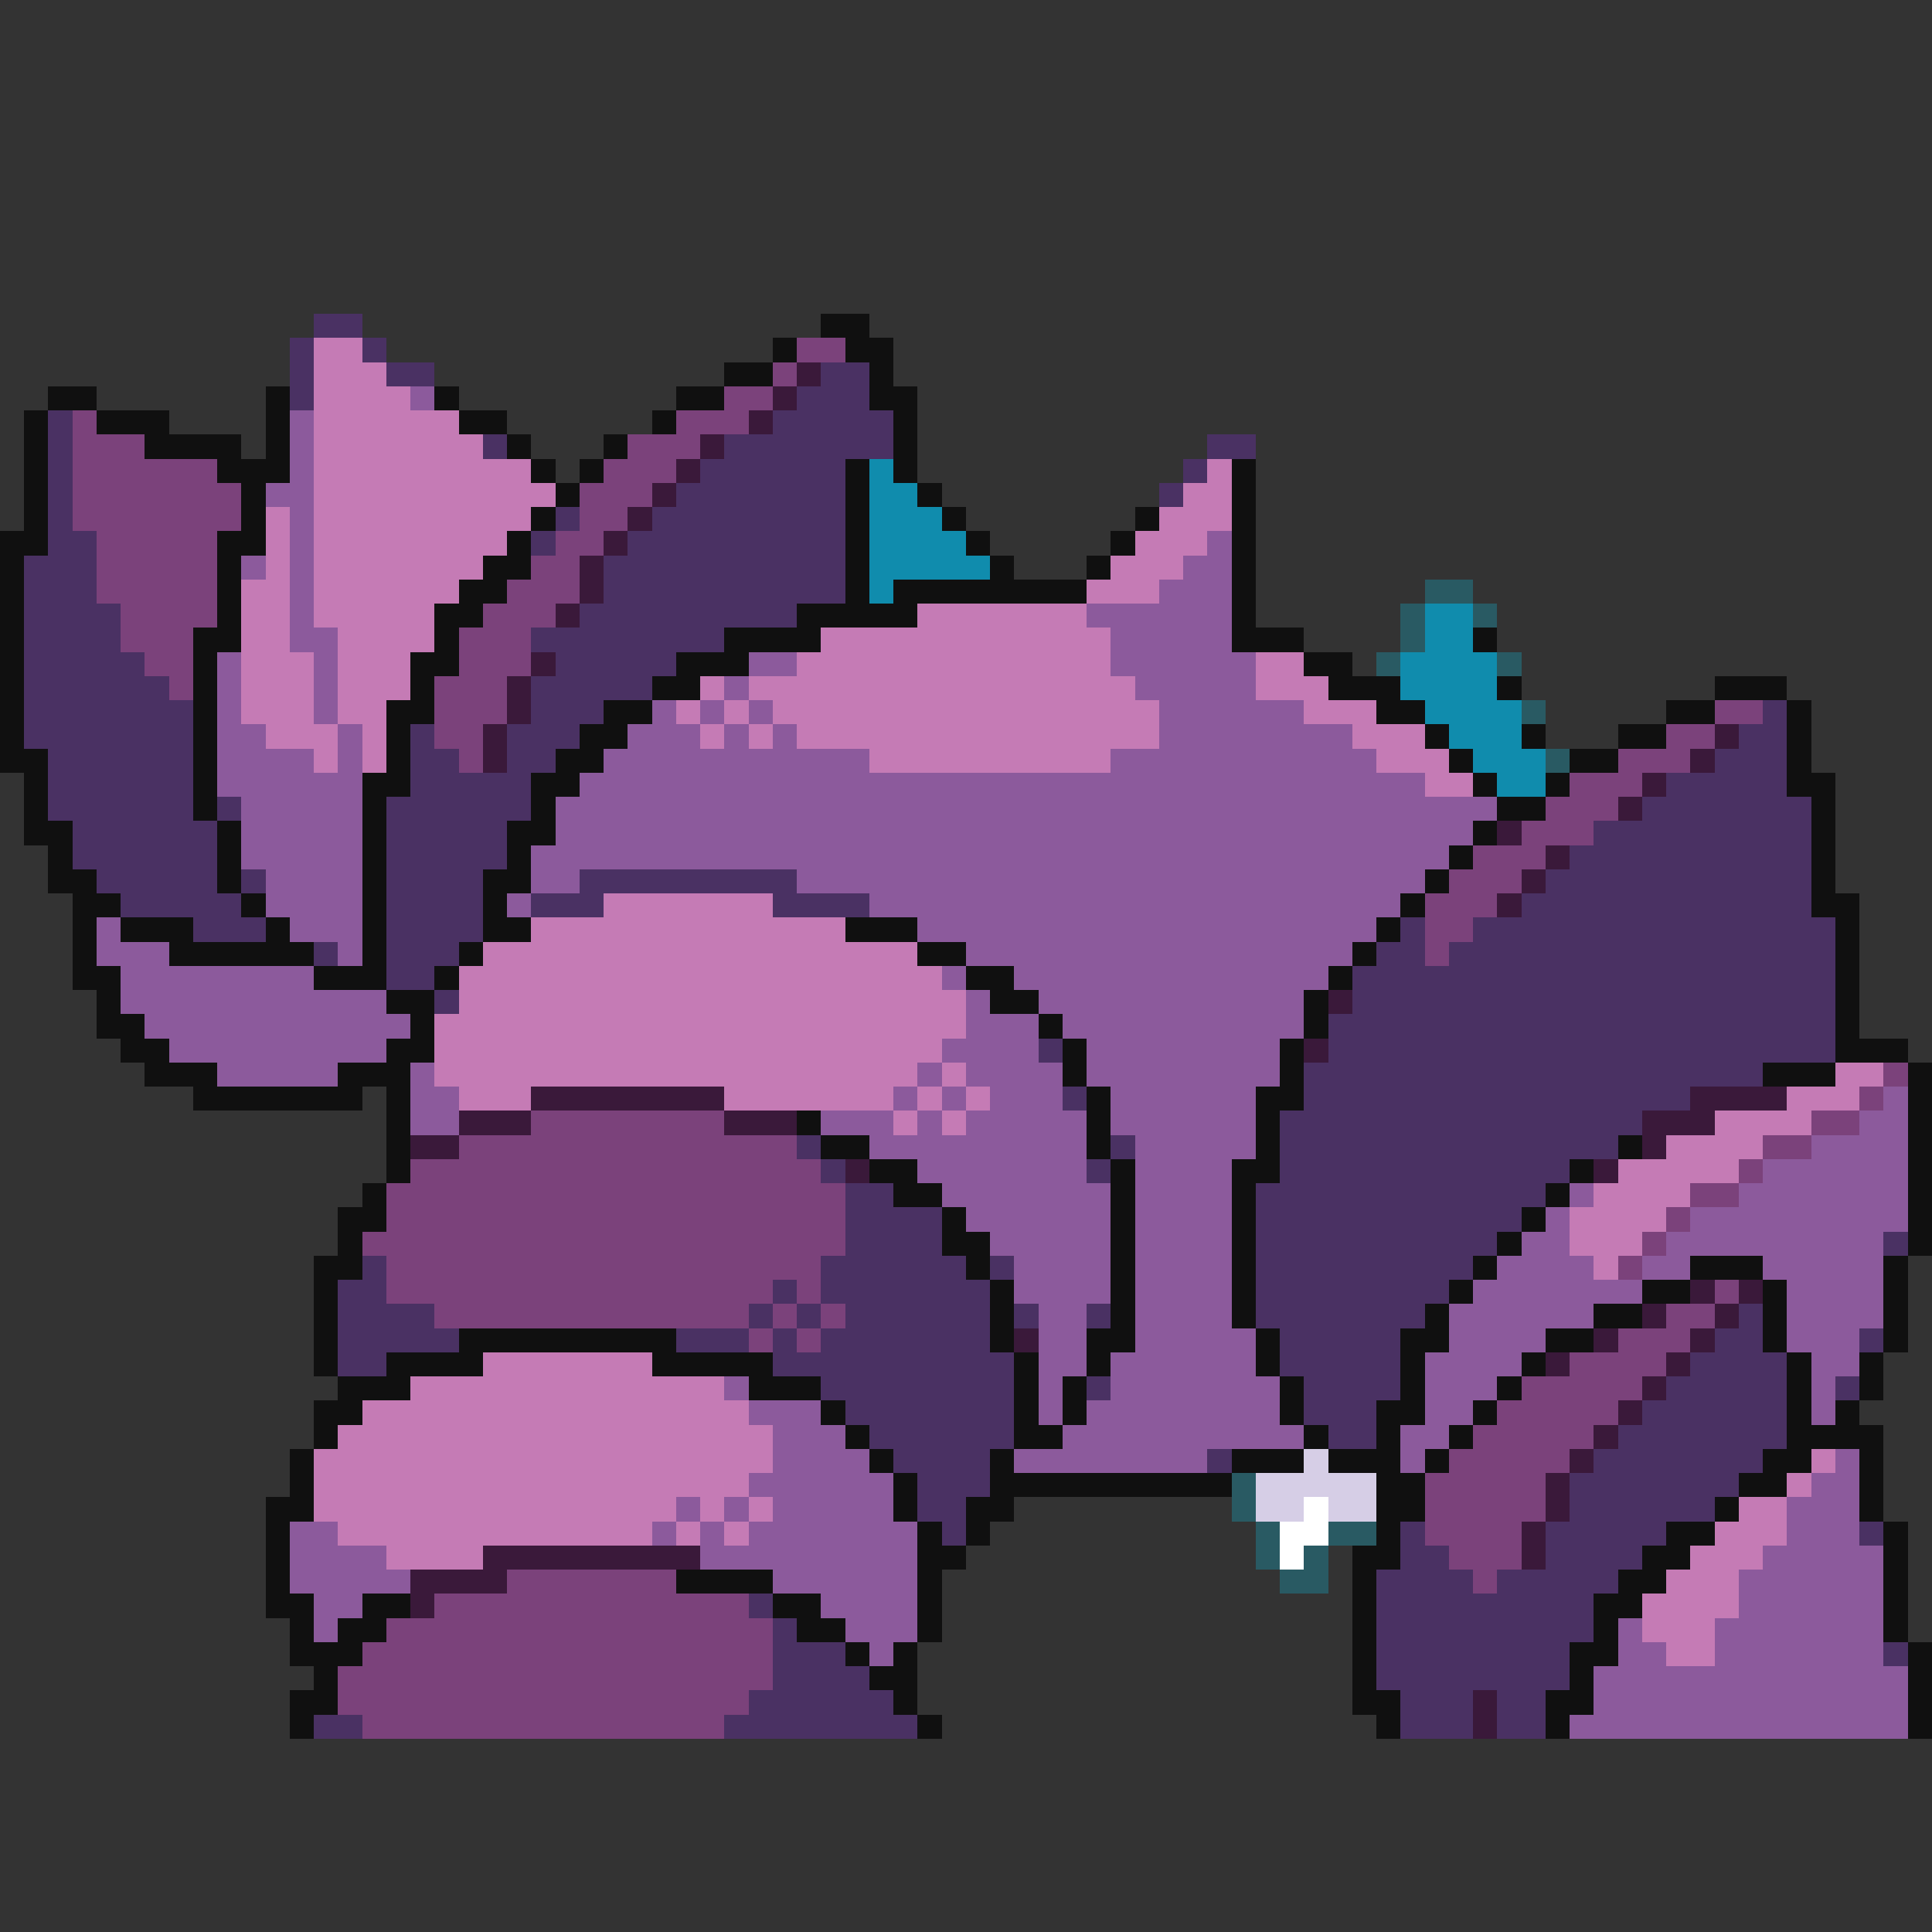 <svg xmlns="http://www.w3.org/2000/svg" viewBox="0 -0.5 80 80" shape-rendering="crispEdges">
<rect x="0" y="-0.5" width="80" height="80" fill="#333333" stroke="none"/>
<path stroke="#4a3163" d="M13 13h2M12 14h1M15 14h1M12 15h1M16 15h2M34 15h2M12 16h1M33 16h3M2 17h1M32 17h5M2 18h1M20 18h1M30 18h7M50 18h2M2 19h1M29 19h6M49 19h1M2 20h1M28 20h7M48 20h1M2 21h1M23 21h1M27 21h8M2 22h2M22 22h1M26 22h9M1 23h3M25 23h10M1 24h3M25 24h10M1 25h4M24 25h9M1 26h4M22 26h8M1 27h5M23 27h5M1 28h6M22 28h5M1 29h7M22 29h3M73 29h1M1 30h7M17 30h1M21 30h3M72 30h2M2 31h6M17 31h2M21 31h2M71 31h3M2 32h6M17 32h5M69 32h5M2 33h6M9 33h1M16 33h6M68 33h7M3 34h6M16 34h5M66 34h9M3 35h6M16 35h5M65 35h10M4 36h5M10 36h1M16 36h4M24 36h9M64 36h11M5 37h5M16 37h4M22 37h3M32 37h4M63 37h12M8 38h3M16 38h4M58 38h1M61 38h15M13 39h1M16 39h3M57 39h2M60 39h16M16 40h2M56 40h20M18 41h1M56 41h20M55 42h21M43 43h1M55 43h21M54 44h19M44 45h1M54 45h16M53 46h15M33 47h1M46 47h1M53 47h14M34 48h1M45 48h1M53 48h12M35 49h2M52 49h12M35 50h4M52 50h11M35 51h4M52 51h10M78 51h1M15 52h1M34 52h6M41 52h1M52 52h9M14 53h2M32 53h1M34 53h7M52 53h8M14 54h4M31 54h1M33 54h1M35 54h6M42 54h1M45 54h1M52 54h7M72 54h1M14 55h5M28 55h3M32 55h1M34 55h7M53 55h5M71 55h2M77 55h1M14 56h2M32 56h10M53 56h5M70 56h4M34 57h8M45 57h1M54 57h4M69 57h5M76 57h1M35 58h7M54 58h3M68 58h6M36 59h6M55 59h2M67 59h7M37 60h4M50 60h1M66 60h7M38 61h3M65 61h7M38 62h2M65 62h6M39 63h1M58 63h1M64 63h5M77 63h1M58 64h2M64 64h4M57 65h4M62 65h5M31 66h1M57 66h9M32 67h1M57 67h9M32 68h3M57 68h8M78 68h1M32 69h4M57 69h8M31 70h6M58 70h3M62 70h2M13 71h2M30 71h8M58 71h3M62 71h2" />
<path stroke="#101010" d="M34 13h2M32 14h1M35 14h2M30 15h2M36 15h1M2 16h2M11 16h1M18 16h1M28 16h2M36 16h2M1 17h1M4 17h3M11 17h1M19 17h2M27 17h1M37 17h1M1 18h1M6 18h4M11 18h1M21 18h1M25 18h1M37 18h1M1 19h1M9 19h3M22 19h1M24 19h1M35 19h1M37 19h1M51 19h1M1 20h1M10 20h1M23 20h1M35 20h1M38 20h1M51 20h1M1 21h1M10 21h1M22 21h1M35 21h1M39 21h1M47 21h1M51 21h1M0 22h2M9 22h2M21 22h1M35 22h1M40 22h1M46 22h1M51 22h1M0 23h1M9 23h1M20 23h2M35 23h1M41 23h1M45 23h1M51 23h1M0 24h1M9 24h1M19 24h2M35 24h1M37 24h8M51 24h1M0 25h1M9 25h1M18 25h2M33 25h5M51 25h1M0 26h1M8 26h2M18 26h1M30 26h4M51 26h3M61 26h1M0 27h1M8 27h1M17 27h2M28 27h3M54 27h2M0 28h1M8 28h1M17 28h1M27 28h2M55 28h3M62 28h1M71 28h3M0 29h1M8 29h1M16 29h2M25 29h2M57 29h2M69 29h2M74 29h1M0 30h1M8 30h1M16 30h1M24 30h2M59 30h1M63 30h1M67 30h2M74 30h1M0 31h2M8 31h1M16 31h1M23 31h2M60 31h1M65 31h2M74 31h1M1 32h1M8 32h1M15 32h2M22 32h2M61 32h1M64 32h1M74 32h2M1 33h1M8 33h1M15 33h1M22 33h1M62 33h2M75 33h1M1 34h2M9 34h1M15 34h1M21 34h2M61 34h1M75 34h1M2 35h1M9 35h1M15 35h1M21 35h1M60 35h1M75 35h1M2 36h2M9 36h1M15 36h1M20 36h2M59 36h1M75 36h1M3 37h2M10 37h1M15 37h1M20 37h1M58 37h1M75 37h2M3 38h1M5 38h3M11 38h1M15 38h1M20 38h2M35 38h3M57 38h1M76 38h1M3 39h1M7 39h6M15 39h1M19 39h1M38 39h2M56 39h1M76 39h1M3 40h2M13 40h3M18 40h1M40 40h2M55 40h1M76 40h1M4 41h1M16 41h2M41 41h2M54 41h1M76 41h1M4 42h2M17 42h1M43 42h1M54 42h1M76 42h1M5 43h2M16 43h2M44 43h1M53 43h1M76 43h3M6 44h3M14 44h3M44 44h1M53 44h1M73 44h3M79 44h1M8 45h7M16 45h1M45 45h1M52 45h2M79 45h1M16 46h1M33 46h1M45 46h1M52 46h1M79 46h1M16 47h1M34 47h2M45 47h1M52 47h1M67 47h1M79 47h1M16 48h1M36 48h2M46 48h1M51 48h2M65 48h1M79 48h1M15 49h1M37 49h2M46 49h1M51 49h1M64 49h1M79 49h1M14 50h2M39 50h1M46 50h1M51 50h1M63 50h1M79 50h1M14 51h1M39 51h2M46 51h1M51 51h1M62 51h1M79 51h1M13 52h2M40 52h1M46 52h1M51 52h1M61 52h1M70 52h3M78 52h1M13 53h1M41 53h1M46 53h1M51 53h1M60 53h1M68 53h2M73 53h1M78 53h1M13 54h1M41 54h1M46 54h1M51 54h1M59 54h1M66 54h2M73 54h1M78 54h1M13 55h1M19 55h9M41 55h1M45 55h2M52 55h1M58 55h2M64 55h2M73 55h1M78 55h1M13 56h1M16 56h4M27 56h5M42 56h1M45 56h1M52 56h1M58 56h1M63 56h1M74 56h1M77 56h1M14 57h3M31 57h3M42 57h1M44 57h1M53 57h1M58 57h1M62 57h1M74 57h1M77 57h1M13 58h2M34 58h1M42 58h1M44 58h1M53 58h1M57 58h2M61 58h1M74 58h1M76 58h1M13 59h1M35 59h1M42 59h2M54 59h1M57 59h1M60 59h1M74 59h4M12 60h1M36 60h1M41 60h1M51 60h3M55 60h3M59 60h1M73 60h2M77 60h1M12 61h1M37 61h1M41 61h10M57 61h2M72 61h2M77 61h1M11 62h2M37 62h1M40 62h2M57 62h2M71 62h1M77 62h1M11 63h1M38 63h1M40 63h1M57 63h1M69 63h2M78 63h1M11 64h1M38 64h2M56 64h2M68 64h2M78 64h1M11 65h1M28 65h4M38 65h1M56 65h1M67 65h2M78 65h1M11 66h2M15 66h2M32 66h2M38 66h1M56 66h1M66 66h2M78 66h1M12 67h1M14 67h2M33 67h2M38 67h1M56 67h1M66 67h1M78 67h1M12 68h3M35 68h1M37 68h1M56 68h1M65 68h2M79 68h1M13 69h1M36 69h2M56 69h1M65 69h1M79 69h1M12 70h2M37 70h1M56 70h2M64 70h2M79 70h1M12 71h1M38 71h1M57 71h1M64 71h1M79 71h1" />
<path stroke="#c57bb5" d="M13 14h2M13 15h3M13 16h4M13 17h6M13 18h7M13 19h9M50 19h1M13 20h10M49 20h2M11 21h1M13 21h9M48 21h3M11 22h1M13 22h8M47 22h3M11 23h1M13 23h7M46 23h3M10 24h2M13 24h6M45 24h3M10 25h2M13 25h5M38 25h7M10 26h2M14 26h4M34 26h12M10 27h3M14 27h3M33 27h13M52 27h2M10 28h3M14 28h3M29 28h1M31 28h16M52 28h3M10 29h3M14 29h2M28 29h1M30 29h1M32 29h16M54 29h3M11 30h3M15 30h1M29 30h1M31 30h1M33 30h15M56 30h3M13 31h1M15 31h1M36 31h10M57 31h3M59 32h2M25 37h7M22 38h13M20 39h18M19 40h20M19 41h21M18 42h22M18 43h21M18 44h20M39 44h1M76 44h2M19 45h3M30 45h7M38 45h1M40 45h1M74 45h3M37 46h1M39 46h1M71 46h4M69 47h4M67 48h5M66 49h4M65 50h4M65 51h3M66 52h1M20 56h7M17 57h13M15 58h16M14 59h18M13 60h19M75 60h1M13 61h18M74 61h1M13 62h15M29 62h1M31 62h1M72 62h2M14 63h13M28 63h1M30 63h1M71 63h3M16 64h4M70 64h3M69 65h3M68 66h4M68 67h3M69 68h2" />
<path stroke="#7b427b" d="M33 14h2M32 15h1M30 16h2M3 17h1M28 17h3M3 18h3M26 18h3M3 19h6M25 19h3M3 20h7M24 20h3M3 21h7M24 21h2M4 22h5M23 22h2M4 23h5M22 23h2M4 24h5M21 24h3M5 25h4M20 25h3M5 26h3M19 26h3M6 27h2M19 27h3M7 28h1M18 28h3M18 29h3M71 29h2M18 30h2M69 30h2M19 31h1M67 31h3M65 32h3M64 33h3M63 34h3M61 35h3M60 36h3M59 37h3M59 38h2M59 39h1M78 44h1M77 45h1M22 46h8M75 46h2M19 47h14M73 47h2M17 48h17M72 48h1M16 49h19M70 49h2M16 50h19M69 50h1M15 51h20M68 51h1M16 52h18M67 52h1M16 53h16M33 53h1M71 53h1M18 54h13M32 54h1M34 54h1M69 54h2M31 55h1M33 55h1M67 55h3M65 56h4M63 57h5M62 58h5M61 59h5M60 60h5M59 61h5M59 62h5M59 63h4M60 64h3M21 65h7M61 65h1M18 66h13M16 67h16M15 68h17M14 69h18M14 70h17M15 71h15" />
<path stroke="#3a193a" d="M33 15h1M32 16h1M31 17h1M29 18h1M28 19h1M27 20h1M26 21h1M25 22h1M24 23h1M24 24h1M23 25h1M22 27h1M21 28h1M21 29h1M20 30h1M71 30h1M20 31h1M70 31h1M68 32h1M67 33h1M62 34h1M64 35h1M63 36h1M62 37h1M55 41h1M54 43h1M22 45h8M70 45h4M19 46h3M30 46h3M68 46h3M17 47h2M68 47h1M35 48h1M66 48h1M70 53h1M72 53h1M68 54h1M71 54h1M42 55h1M66 55h1M70 55h1M64 56h1M69 56h1M68 57h1M67 58h1M66 59h1M65 60h1M64 61h1M64 62h1M63 63h1M20 64h9M63 64h1M17 65h4M17 66h1M61 70h1M61 71h1" />
<path stroke="#8c5a9c" d="M17 16h1M12 17h1M12 18h1M12 19h1M11 20h2M12 21h1M12 22h1M50 22h1M10 23h1M12 23h1M49 23h2M12 24h1M48 24h3M12 25h1M45 25h6M12 26h2M46 26h5M9 27h1M13 27h1M31 27h2M46 27h6M9 28h1M13 28h1M30 28h1M47 28h5M9 29h1M13 29h1M27 29h1M29 29h1M31 29h1M48 29h6M9 30h2M14 30h1M26 30h3M30 30h1M32 30h1M48 30h8M9 31h4M14 31h1M25 31h11M46 31h11M9 32h6M24 32h35M10 33h5M23 33h39M10 34h5M23 34h38M10 35h5M22 35h38M11 36h4M22 36h2M33 36h26M11 37h4M21 37h1M36 37h22M4 38h1M12 38h3M38 38h19M4 39h3M14 39h1M40 39h16M5 40h8M39 40h1M42 40h13M5 41h11M40 41h1M43 41h11M6 42h11M40 42h3M44 42h10M7 43h9M39 43h4M45 43h8M9 44h5M17 44h1M38 44h1M40 44h4M45 44h8M17 45h2M37 45h1M39 45h1M41 45h3M46 45h6M78 45h1M17 46h2M34 46h3M38 46h1M40 46h5M46 46h6M77 46h2M36 47h9M47 47h5M75 47h4M38 48h7M47 48h4M73 48h6M39 49h7M47 49h4M65 49h1M72 49h7M40 50h6M47 50h4M64 50h1M70 50h9M41 51h5M47 51h4M63 51h2M69 51h9M42 52h4M47 52h4M62 52h4M68 52h2M73 52h5M42 53h4M47 53h4M61 53h7M74 53h4M43 54h2M47 54h4M60 54h6M74 54h4M43 55h2M47 55h5M60 55h4M74 55h3M43 56h2M46 56h6M59 56h4M75 56h2M30 57h1M43 57h1M46 57h7M59 57h3M75 57h1M31 58h3M43 58h1M45 58h8M59 58h2M75 58h1M32 59h3M44 59h10M58 59h2M32 60h4M42 60h8M58 60h1M76 60h1M31 61h6M75 61h2M28 62h1M30 62h1M32 62h5M74 62h3M12 63h2M27 63h1M29 63h1M31 63h7M74 63h3M12 64h4M29 64h9M73 64h5M12 65h5M32 65h6M72 65h6M13 66h2M34 66h4M72 66h6M13 67h1M35 67h3M67 67h1M71 67h7M36 68h1M67 68h2M71 68h7M66 69h13M66 70h13M65 71h14" />
<path stroke="#108cad" d="M36 19h1M36 20h2M36 21h3M36 22h4M36 23h5M36 24h1M59 25h2M59 26h2M58 27h4M58 28h4M59 29h4M60 30h3M61 31h3M62 32h2" />
<path stroke="#295a63" d="M59 24h2M58 25h1M61 25h1M58 26h1M57 27h1M62 27h1M63 29h1M64 31h1M51 61h1M51 62h1M52 63h1M55 63h2M52 64h1M54 64h1M53 65h2" />
<path stroke="#d6cee6" d="M54 60h1M52 61h5M52 62h2M55 62h2" />
<path stroke="#ffffff" d="M54 62h1M53 63h2M53 64h1" />
</svg>